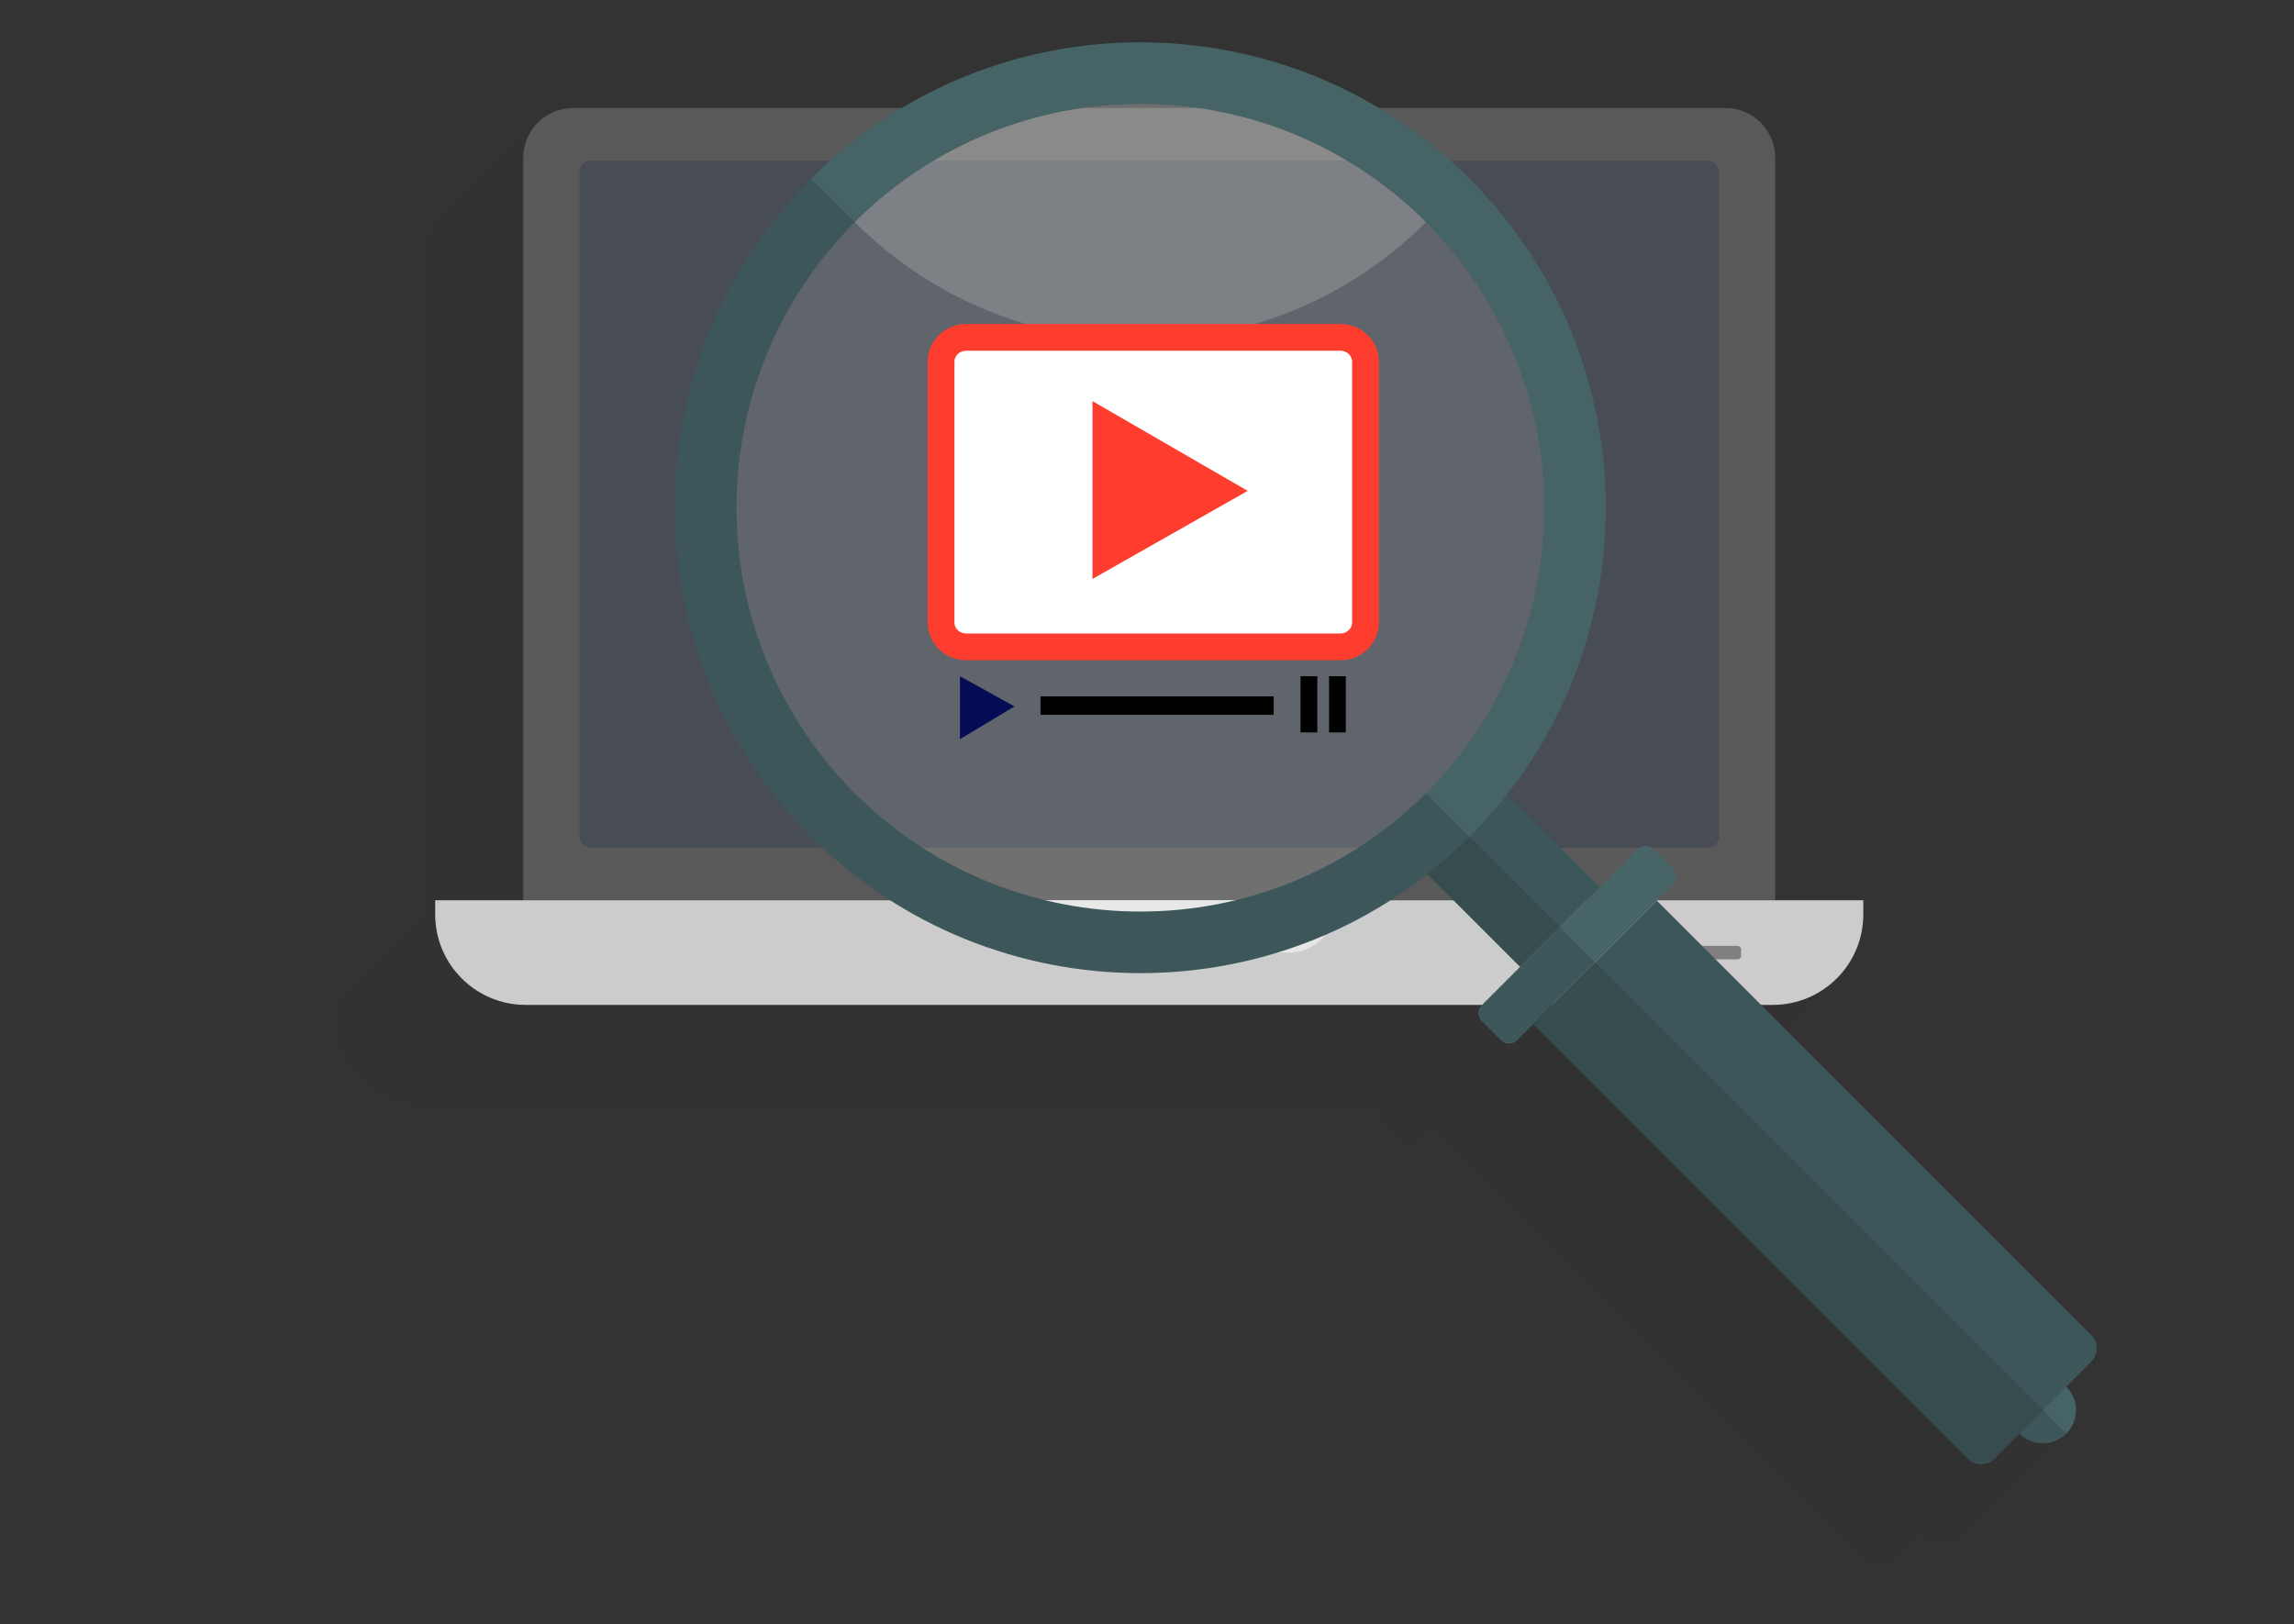 <?xml version="1.0" encoding="utf-8"?>
<!-- Generator: Adobe Illustrator 17.0.0, SVG Export Plug-In . SVG Version: 6.00 Build 0)  -->
<!DOCTYPE svg PUBLIC "-//W3C//DTD SVG 1.1//EN" "http://www.w3.org/Graphics/SVG/1.1/DTD/svg11.dtd">
<svg version="1.1" id="Layer_1" xmlns="http://www.w3.org/2000/svg" xmlns:xlink="http://www.w3.org/1999/xlink" x="0px" y="0px"
	 width="600px" height="424.878px" viewBox="0 0 600 424.878" enable-background="new 0 0 600 424.878" xml:space="preserve">
<rect x="0" y="0" width="600" height="424.878" fill="#333333" stroke="none"/>
<g>
	<g opacity="0.05">
		<path fill="#11191A" d="M520.561,375.53l-86.312-86.312h3.067c13.07,0,23.665-10.595,23.665-23.665v-3.702h-23.035V67.622
			c0-7.18-5.82-13-13-13h-90.622c-38.325-22.926-86.537-22.926-124.862,0h-85.97c-7.18,0-13,5.82-13,13v194.229H87.458v3.702
			c0,13.07,10.595,23.665,23.665,23.665h250.147l-0.027,0.027c-1.172,1.172-1.172,3.071,0,4.243l4.957,4.957
			c1.172,1.172,3.071,1.172,4.243,0l4.216-4.216l113.049,113.049c0,0,0,0,0,0l0.553,0.553c1.953,1.953,5.118,1.953,7.071,0
			l6.481-6.482c0.902,0.902,1.955,1.556,3.075,1.977c0.406,0.153,0.821,0.276,1.242,0.365c0.598,0.128,1.207,0.198,1.816,0.198
			c2.22,0,4.439-0.847,6.133-2.54c3.387-3.387,3.387-8.879,0-12.266l0,0l6.481-6.481
			C522.514,380.648,522.514,377.483,520.561,375.53z"/>
		<path fill="#11191A" d="M521.273,374.817l-86.312-86.312h3.067c13.07,0,23.665-10.595,23.665-23.665v-3.702h-23.035V66.909
			c0-7.18-5.82-13-13-13h-90.622c-38.325-22.926-86.537-22.926-124.862,0h-85.97c-7.18,0-13,5.82-13,13v194.229H88.171v3.702
			c0,13.07,10.595,23.665,23.665,23.665h250.147l-0.027,0.027c-1.172,1.172-1.172,3.071,0,4.243l4.957,4.957
			c1.172,1.172,3.071,1.172,4.243,0l4.216-4.216l113.049,113.049c0,0,0,0,0,0l0.553,0.553c1.953,1.953,5.118,1.953,7.071,0
			l6.482-6.482c0.902,0.902,1.955,1.556,3.075,1.977c0.406,0.153,0.821,0.276,1.242,0.365c0.598,0.128,1.207,0.198,1.816,0.198
			c2.22,0,4.439-0.847,6.133-2.54c3.387-3.387,3.387-8.879,0-12.266l0,0l6.481-6.481
			C523.226,379.936,523.226,376.77,521.273,374.817z"/>
		<path fill="#11191A" d="M521.986,374.105l-86.312-86.312h3.067c13.07,0,23.665-10.595,23.665-23.665v-3.702h-23.035V66.196
			c0-7.18-5.82-13-13-13H335.75c-38.325-22.926-86.537-22.926-124.862,0h-85.97c-7.18,0-13,5.82-13,13v194.229H88.884v3.702
			c0,13.07,10.595,23.665,23.665,23.665h250.148l-0.027,0.027c-1.172,1.172-1.172,3.071,0,4.243l4.957,4.957
			c1.172,1.172,3.071,1.172,4.243,0l4.216-4.216l113.049,113.049c0,0,0,0,0,0l0.553,0.553c1.953,1.953,5.118,1.953,7.071,0
			l6.482-6.481c0.902,0.902,1.955,1.556,3.075,1.977c0.407,0.153,0.821,0.276,1.242,0.365c0.598,0.128,1.207,0.198,1.816,0.198
			c2.22,0,4.439-0.847,6.133-2.54c3.387-3.387,3.387-8.879,0-12.266l0,0l6.481-6.481
			C523.939,379.223,523.939,376.057,521.986,374.105z"/>
		<path fill="#11191A" d="M522.699,373.392l-86.312-86.312h3.067c13.07,0,23.665-10.595,23.665-23.665v-3.702h-23.035V65.484
			c0-7.18-5.82-13-13-13h-90.622c-38.325-22.926-86.537-22.926-124.862,0h-85.97c-7.18,0-13,5.82-13,13v194.229H89.596v3.702
			c0,13.07,10.595,23.665,23.665,23.665h250.148l-0.027,0.027c-1.172,1.172-1.172,3.071,0,4.243l4.957,4.957
			c1.172,1.172,3.071,1.172,4.243,0l4.216-4.216l113.049,113.049c0,0,0,0,0,0l0.553,0.553c1.953,1.953,5.118,1.953,7.071,0
			l6.482-6.481c0.902,0.902,1.955,1.556,3.075,1.977c0.406,0.153,0.821,0.276,1.242,0.365c0.598,0.128,1.207,0.198,1.816,0.198
			c2.22,0,4.439-0.847,6.133-2.54c3.387-3.387,3.387-8.879,0-12.266l0,0l6.481-6.481
			C524.651,378.51,524.651,375.345,522.699,373.392z"/>
		<path fill="#11191A" d="M523.411,372.679L437.1,286.367h3.067c13.07,0,23.665-10.595,23.665-23.665V259h-23.035V64.771
			c0-7.18-5.82-13-13-13h-90.622c-38.325-22.926-86.537-22.926-124.862,0h-85.97c-7.18,0-13,5.82-13,13V259H90.309v3.702
			c0,13.07,10.595,23.665,23.665,23.665h250.148l-0.027,0.027c-1.172,1.172-1.172,3.071,0,4.243l4.957,4.957
			c1.172,1.172,3.071,1.172,4.243,0l4.216-4.216l113.049,113.049c0,0,0,0,0,0l0.553,0.553c1.953,1.953,5.118,1.953,7.071,0
			l6.482-6.481c0.902,0.902,1.955,1.556,3.075,1.977c0.406,0.153,0.821,0.276,1.242,0.365c0.598,0.128,1.207,0.198,1.816,0.198
			c2.22,0,4.439-0.847,6.133-2.54c3.387-3.387,3.387-8.879,0-12.266l0,0l6.481-6.481
			C525.364,377.798,525.364,374.632,523.411,372.679z"/>
		<path fill="#11191A" d="M524.124,371.967l-86.312-86.312h3.067c13.07,0,23.665-10.595,23.665-23.665v-3.702H441.51V64.059
			c0-7.18-5.82-13-13-13h-90.622c-38.325-22.926-86.537-22.926-124.862,0h-85.97c-7.18,0-13,5.82-13,13v194.229H91.021v3.702
			c0,13.07,10.595,23.665,23.665,23.665h250.148l-0.027,0.027c-1.172,1.172-1.172,3.071,0,4.243l4.957,4.957
			c1.172,1.172,3.071,1.172,4.243,0l4.216-4.216l113.049,113.049c0,0,0,0,0,0l0.553,0.553c1.953,1.953,5.118,1.953,7.071,0
			l6.482-6.481c0.902,0.902,1.955,1.556,3.075,1.977c0.406,0.153,0.821,0.276,1.242,0.365c0.598,0.128,1.207,0.198,1.816,0.198
			c2.22,0,4.439-0.847,6.133-2.54c3.387-3.387,3.387-8.879,0-12.266l0,0l6.481-6.481
			C526.077,377.085,526.077,373.919,524.124,371.967z"/>
		<path fill="#11191A" d="M524.837,371.254l-86.312-86.312h3.067c13.07,0,23.665-10.595,23.665-23.665v-3.702h-23.035V63.346
			c0-7.18-5.82-13-13-13h-90.622c-38.325-22.926-86.537-22.926-124.862,0h-85.97c-7.18,0-13,5.82-13,13v194.229H91.734v3.702
			c0,13.07,10.595,23.665,23.665,23.665h250.148l-0.027,0.027c-1.172,1.172-1.172,3.071,0,4.243l4.957,4.957
			c1.172,1.172,3.071,1.172,4.243,0l4.216-4.216l113.049,113.049c0,0,0,0,0,0l0.553,0.553c1.953,1.953,5.118,1.953,7.071,0
			l6.481-6.482c0.902,0.902,1.955,1.556,3.075,1.977c0.406,0.153,0.821,0.276,1.242,0.365c0.598,0.128,1.207,0.198,1.816,0.198
			c2.22,0,4.439-0.847,6.133-2.54c3.387-3.387,3.387-8.879,0-12.266l0,0l6.481-6.481
			C526.789,376.373,526.789,373.207,524.837,371.254z"/>
		<path fill="#11191A" d="M525.549,370.542l-86.312-86.312h3.067c13.07,0,23.665-10.595,23.665-23.665v-3.702h-23.035V62.633
			c0-7.18-5.82-13-13-13h-90.622c-38.325-22.926-86.537-22.926-124.862,0h-85.97c-7.18,0-13,5.82-13,13v194.229H92.447v3.702
			c0,13.07,10.595,23.665,23.665,23.665h250.147l-0.027,0.027c-1.172,1.172-1.172,3.071,0,4.243l4.957,4.957
			c1.172,1.172,3.071,1.172,4.243,0l4.216-4.216l113.049,113.049c0,0,0,0,0,0l0.553,0.553c1.953,1.953,5.118,1.953,7.071,0
			l6.481-6.482c0.902,0.902,1.955,1.556,3.075,1.977c0.406,0.153,0.821,0.276,1.242,0.365c0.598,0.128,1.207,0.198,1.816,0.198
			c2.22,0,4.439-0.847,6.133-2.54c3.387-3.387,3.387-8.879,0-12.266l0,0l6.481-6.481
			C527.502,375.66,527.502,372.494,525.549,370.542z"/>
		<path fill="#11191A" d="M526.262,369.829l-86.312-86.312h3.067c13.07,0,23.665-10.595,23.665-23.665v-3.702h-23.035V61.921
			c0-7.18-5.82-13-13-13h-90.622c-38.325-22.926-86.537-22.926-124.862,0h-85.97c-7.18,0-13,5.82-13,13V256.15H93.159v3.702
			c0,13.07,10.595,23.665,23.665,23.665h250.148l-0.027,0.027c-1.172,1.172-1.172,3.071,0,4.243l4.957,4.957
			c1.172,1.172,3.071,1.172,4.243,0l4.216-4.216l113.049,113.049c0,0,0,0,0,0l0.553,0.553c1.953,1.953,5.118,1.953,7.071,0
			l6.482-6.481c0.902,0.902,1.955,1.556,3.075,1.977c0.407,0.153,0.821,0.276,1.242,0.365c0.598,0.128,1.207,0.198,1.816,0.198
			c2.22,0,4.439-0.847,6.133-2.54c3.387-3.387,3.387-8.879,0-12.266l0,0l6.481-6.481
			C528.214,374.947,528.214,371.782,526.262,369.829z"/>
		<path fill="#11191A" d="M526.974,369.116l-86.312-86.312h3.067c13.07,0,23.665-10.595,23.665-23.665v-3.702H444.36V61.208
			c0-7.18-5.82-13-13-13h-90.622c-38.325-22.926-86.537-22.926-124.862,0h-85.97c-7.18,0-13,5.82-13,13v194.229H93.872v3.702
			c0,13.07,10.595,23.665,23.665,23.665h250.148l-0.027,0.027c-1.172,1.172-1.172,3.071,0,4.243l4.957,4.957
			c1.172,1.172,3.071,1.172,4.243,0l4.216-4.216l113.049,113.049c0,0,0,0,0,0l0.553,0.553c1.953,1.953,5.118,1.953,7.071,0
			l6.482-6.481c0.902,0.902,1.955,1.556,3.075,1.977c0.406,0.153,0.821,0.276,1.242,0.365c0.598,0.128,1.207,0.198,1.816,0.198
			c2.22,0,4.439-0.847,6.133-2.54c3.387-3.387,3.387-8.879,0-12.266l0,0l6.481-6.481
			C528.927,374.235,528.927,371.069,526.974,369.116z"/>
		<path fill="#11191A" d="M527.687,368.404l-86.312-86.312h3.067c13.07,0,23.665-10.595,23.665-23.665v-3.702h-23.035V60.496
			c0-7.18-5.82-13-13-13h-90.622c-38.325-22.926-86.537-22.926-124.862,0h-85.97c-7.18,0-13,5.82-13,13v194.229H94.584v3.702
			c0,13.07,10.595,23.665,23.665,23.665h250.148l-0.027,0.027c-1.172,1.172-1.172,3.071,0,4.243l4.957,4.957
			c1.172,1.172,3.071,1.172,4.243,0l4.216-4.216L494.835,400.15c0,0,0,0,0,0l0.553,0.553c1.953,1.953,5.118,1.953,7.071,0
			l6.482-6.481c0.902,0.902,1.955,1.556,3.075,1.977c0.406,0.153,0.821,0.276,1.242,0.365c0.598,0.128,1.207,0.198,1.816,0.198
			c2.22,0,4.439-0.847,6.133-2.54c3.387-3.387,3.387-8.879,0-12.266l0,0l6.481-6.481C529.64,373.522,529.64,370.356,527.687,368.404
			z"/>
		<path fill="#11191A" d="M528.4,367.691l-86.312-86.312h3.067c13.07,0,23.665-10.595,23.665-23.665v-3.702h-23.035V59.783
			c0-7.18-5.82-13-13-13h-90.622c-38.325-22.926-86.537-22.926-124.862,0h-85.97c-7.18,0-13,5.82-13,13v194.229H95.297v3.702
			c0,13.07,10.595,23.665,23.665,23.665H369.11l-0.027,0.027c-1.172,1.172-1.172,3.071,0,4.243l4.957,4.957
			c1.172,1.172,3.071,1.172,4.243,0l4.216-4.216l113.049,113.049c0,0,0,0,0,0l0.553,0.553c1.953,1.953,5.118,1.953,7.071,0
			l6.482-6.481c0.902,0.902,1.955,1.556,3.075,1.977c0.407,0.153,0.821,0.276,1.242,0.365c0.598,0.128,1.207,0.198,1.816,0.198
			c2.22,0,4.439-0.847,6.133-2.54c3.387-3.387,3.387-8.879,0-12.266l0,0l6.481-6.481C530.352,372.81,530.352,369.644,528.4,367.691z
			"/>
		<path fill="#11191A" d="M529.112,366.978l-86.312-86.312h3.067c13.07,0,23.665-10.595,23.665-23.665V253.3h-23.035V59.07
			c0-7.18-5.82-13-13-13h-90.622c-38.325-22.926-86.537-22.926-124.862,0h-85.97c-7.18,0-13,5.82-13,13V253.3H96.01v3.702
			c0,13.07,10.595,23.665,23.665,23.665h250.148l-0.027,0.027c-1.172,1.172-1.172,3.071,0,4.243l4.957,4.957
			c1.172,1.172,3.071,1.172,4.243,0l4.216-4.216L496.26,398.725c0,0,0,0,0,0l0.553,0.553c1.953,1.953,5.118,1.953,7.071,0
			l6.481-6.481c0.902,0.902,1.955,1.556,3.075,1.977c0.406,0.153,0.821,0.276,1.242,0.365c0.598,0.128,1.207,0.198,1.816,0.198
			c2.22,0,4.439-0.847,6.133-2.54c3.387-3.387,3.387-8.879,0-12.266l0,0l6.481-6.481
			C531.065,372.097,531.065,368.931,529.112,366.978z"/>
		<path fill="#11191A" d="M529.825,366.266l-86.312-86.312h3.067c13.07,0,23.665-10.595,23.665-23.665v-3.702h-23.035V58.358
			c0-7.18-5.82-13-13-13h-90.622c-38.325-22.926-86.537-22.926-124.862,0h-85.97c-7.18,0-13,5.82-13,13v194.229H96.722v3.702
			c0,13.07,10.595,23.665,23.665,23.665h250.148l-0.027,0.027c-1.172,1.172-1.172,3.071,0,4.243l4.957,4.957
			c1.172,1.172,3.071,1.172,4.243,0l4.216-4.216l113.049,113.049c0,0,0,0,0,0l0.553,0.553c1.953,1.953,5.118,1.953,7.071,0
			l6.481-6.481c0.902,0.902,1.955,1.556,3.075,1.977c0.406,0.153,0.821,0.276,1.242,0.365c0.598,0.128,1.207,0.198,1.816,0.198
			c2.22,0,4.439-0.847,6.133-2.54c3.387-3.387,3.387-8.879,0-12.266l0,0l6.481-6.481
			C531.778,371.384,531.778,368.219,529.825,366.266z"/>
		<path fill="#11191A" d="M530.537,365.553l-86.312-86.312h3.067c13.07,0,23.665-10.595,23.665-23.665v-3.702h-23.035V57.645
			c0-7.18-5.82-13-13-13h-90.622c-38.325-22.926-86.537-22.926-124.862,0h-85.97c-7.18,0-13,5.82-13,13v194.229H97.435v3.702
			c0,13.07,10.595,23.665,23.665,23.665h250.148l-0.027,0.027c-1.172,1.172-1.172,3.071,0,4.243l4.957,4.957
			c1.172,1.172,3.071,1.172,4.243,0l4.216-4.216L497.685,397.3c0,0,0,0,0,0l0.553,0.553c1.953,1.953,5.118,1.953,7.071,0
			l6.482-6.481c0.902,0.902,1.955,1.556,3.075,1.977c0.406,0.153,0.821,0.276,1.242,0.365c0.598,0.128,1.207,0.198,1.816,0.198
			c2.22,0,4.439-0.847,6.133-2.54c3.387-3.387,3.387-8.879,0-12.266l0,0l6.481-6.481C532.49,370.672,532.49,367.506,530.537,365.553
			z"/>
		<path fill="#11191A" d="M531.25,364.841l-86.312-86.312h3.067c13.07,0,23.665-10.595,23.665-23.665v-3.702h-23.035V56.933
			c0-7.18-5.82-13-13-13h-90.622c-38.325-22.926-86.537-22.926-124.862,0h-85.97c-7.18,0-13,5.82-13,13v194.229H98.147v3.702
			c0,13.07,10.595,23.665,23.665,23.665H371.96l-0.027,0.027c-1.172,1.172-1.172,3.071,0,4.243l4.957,4.957
			c1.172,1.172,3.071,1.172,4.243,0l4.216-4.216l113.049,113.049c0,0,0,0,0,0l0.553,0.553c1.953,1.953,5.118,1.953,7.071,0
			l6.482-6.481c0.902,0.902,1.955,1.556,3.075,1.977c0.406,0.153,0.821,0.276,1.242,0.365c0.598,0.128,1.207,0.198,1.816,0.198
			c2.22,0,4.439-0.847,6.133-2.54c3.387-3.387,3.387-8.879,0-12.266l0,0l6.481-6.481
			C533.203,369.959,533.203,366.793,531.25,364.841z"/>
		<path fill="#11191A" d="M531.963,364.128l-86.312-86.312h3.067c13.07,0,23.665-10.595,23.665-23.665v-3.702h-23.035V56.22
			c0-7.18-5.82-13-13-13h-90.622c-38.325-22.926-86.537-22.926-124.862,0h-85.97c-7.18,0-13,5.82-13,13v194.229H98.86v3.702
			c0,13.07,10.595,23.665,23.665,23.665h250.148l-0.027,0.027c-1.172,1.172-1.172,3.071,0,4.243l4.957,4.957
			c1.172,1.172,3.071,1.172,4.243,0l4.216-4.216L499.11,395.875c0,0,0,0,0,0l0.553,0.553c1.953,1.953,5.118,1.953,7.071,0
			l6.481-6.481c0.902,0.902,1.955,1.556,3.075,1.977c0.407,0.153,0.821,0.276,1.242,0.365c0.598,0.128,1.207,0.198,1.816,0.198
			c2.22,0,4.439-0.847,6.133-2.54c3.387-3.387,3.387-8.879,0-12.266l0,0l6.481-6.481
			C533.915,369.247,533.915,366.081,531.963,364.128z"/>
		<path fill="#11191A" d="M532.675,363.415l-86.312-86.312h3.067c13.07,0,23.665-10.595,23.665-23.665v-3.702h-23.035V55.507
			c0-7.18-5.82-13-13-13h-90.622c-38.325-22.926-86.537-22.926-124.862,0h-85.97c-7.18,0-13,5.82-13,13v194.229H99.573v3.702
			c0,13.07,10.595,23.665,23.665,23.665h250.148l-0.027,0.027c-1.172,1.172-1.172,3.071,0,4.243l4.957,4.957
			c1.172,1.172,3.071,1.172,4.243,0l4.216-4.216l113.049,113.049c0,0,0,0,0,0l0.553,0.553c1.953,1.953,5.118,1.953,7.071,0
			l6.482-6.481c0.902,0.902,1.955,1.556,3.075,1.977c0.406,0.153,0.821,0.276,1.242,0.365c0.598,0.128,1.207,0.198,1.816,0.198
			c2.22,0,4.439-0.847,6.133-2.54c3.387-3.387,3.387-8.879,0-12.266l0,0l6.481-6.481
			C534.628,368.534,534.628,365.368,532.675,363.415z"/>
		<path fill="#11191A" d="M533.388,362.703l-86.312-86.312h3.067c13.07,0,23.665-10.595,23.665-23.665v-3.702h-23.035V54.795
			c0-7.18-5.82-13-13-13h-90.622c-38.325-22.926-86.537-22.926-124.862,0h-85.97c-7.18,0-13,5.82-13,13v194.229h-23.035v3.702
			c0,13.07,10.595,23.665,23.665,23.665h250.148l-0.027,0.027c-1.172,1.172-1.172,3.071,0,4.243l4.957,4.957
			c1.172,1.172,3.071,1.172,4.243,0l4.216-4.216l113.049,113.049c0,0,0,0,0,0l0.553,0.553c1.953,1.953,5.118,1.953,7.071,0
			l6.481-6.481c0.902,0.902,1.955,1.556,3.075,1.977c0.406,0.153,0.821,0.276,1.242,0.365c0.598,0.128,1.207,0.198,1.816,0.198
			c2.22,0,4.439-0.847,6.133-2.54c3.387-3.387,3.387-8.879,0-12.266l0,0l6.481-6.481
			C535.341,367.821,535.341,364.655,533.388,362.703z"/>
		<path fill="#11191A" d="M534.101,361.99l-86.312-86.312h3.067c13.07,0,23.665-10.595,23.665-23.665v-3.702h-23.035V54.082
			c0-7.18-5.82-13-13-13h-90.622c-38.325-22.926-86.537-22.926-124.862,0h-85.97c-7.18,0-13,5.82-13,13v194.229h-23.035v3.702
			c0,13.07,10.595,23.665,23.665,23.665h250.148l-0.027,0.027c-1.172,1.172-1.172,3.071,0,4.243l4.957,4.957
			c1.172,1.172,3.071,1.172,4.243,0l4.216-4.216l113.049,113.049c0,0,0,0,0,0l0.553,0.553c1.953,1.953,5.118,1.953,7.071,0
			l6.482-6.481c0.902,0.902,1.955,1.556,3.075,1.977c0.406,0.153,0.821,0.276,1.242,0.365c0.598,0.128,1.207,0.198,1.816,0.198
			c2.22,0,4.439-0.847,6.133-2.54c3.387-3.387,3.387-8.879,0-12.266l0,0l6.481-6.481
			C536.053,367.109,536.053,363.943,534.101,361.99z"/>
		<path fill="#11191A" d="M534.813,361.278l-86.312-86.312h3.067c13.07,0,23.665-10.595,23.665-23.665v-3.702h-23.035V53.369
			c0-7.18-5.82-13-13-13h-90.622c-38.325-22.926-86.537-22.926-124.862,0h-85.97c-7.18,0-13,5.82-13,13v194.229h-23.035v3.702
			c0,13.07,10.595,23.665,23.665,23.665h250.148l-0.027,0.027c-1.172,1.172-1.172,3.071,0,4.243l4.957,4.957
			c1.172,1.172,3.071,1.172,4.243,0l4.216-4.216l113.049,113.049c0,0,0,0,0,0l0.553,0.553c1.953,1.953,5.118,1.953,7.071,0
			l6.482-6.481c0.902,0.902,1.955,1.556,3.075,1.977c0.406,0.153,0.821,0.276,1.242,0.365c0.598,0.128,1.207,0.198,1.816,0.198
			c2.22,0,4.439-0.847,6.133-2.54c3.387-3.387,3.387-8.879,0-12.266l0,0l6.481-6.481
			C536.766,366.396,536.766,363.23,534.813,361.278z"/>
		<path fill="#11191A" d="M535.526,360.565l-86.312-86.312h3.067c13.07,0,23.665-10.595,23.665-23.665v-3.702h-23.035V52.657
			c0-7.18-5.82-13-13-13H349.29c-38.325-22.926-86.537-22.926-124.862,0h-85.97c-7.18,0-13,5.82-13,13v194.229h-23.035v3.702
			c0,13.07,10.595,23.665,23.665,23.665h250.148l-0.027,0.027c-1.172,1.172-1.172,3.071,0,4.243l4.957,4.957
			c1.172,1.172,3.071,1.172,4.243,0l4.216-4.216l113.049,113.049c0,0,0,0,0,0l0.553,0.553c1.953,1.953,5.118,1.953,7.071,0
			l6.481-6.481c0.902,0.902,1.955,1.556,3.075,1.977c0.406,0.153,0.821,0.276,1.242,0.365c0.598,0.128,1.207,0.198,1.816,0.198
			c2.22,0,4.439-0.847,6.133-2.54c3.387-3.387,3.387-8.879,0-12.266l0,0l6.481-6.481
			C537.478,365.683,537.478,362.518,535.526,360.565z"/>
		<path fill="#11191A" d="M536.238,359.852l-86.312-86.312h3.067c13.07,0,23.665-10.595,23.665-23.665v-3.702h-23.035V51.944
			c0-7.18-5.82-13-13-13h-90.622c-38.325-22.926-86.537-22.926-124.862,0h-85.97c-7.18,0-13,5.82-13,13v194.229h-23.035v3.702
			c0,13.07,10.595,23.665,23.665,23.665h250.148l-0.027,0.027c-1.172,1.172-1.172,3.071,0,4.243l4.957,4.957
			c1.172,1.172,3.071,1.172,4.243,0l4.216-4.216l113.049,113.049c0,0,0,0,0,0l0.553,0.553c1.953,1.953,5.118,1.953,7.071,0
			l6.482-6.481c0.902,0.902,1.955,1.556,3.075,1.977c0.406,0.153,0.821,0.276,1.242,0.365c0.598,0.128,1.207,0.198,1.816,0.198
			c2.22,0,4.439-0.847,6.133-2.54c3.387-3.387,3.387-8.879,0-12.266l0,0l6.481-6.481
			C538.191,364.971,538.191,361.805,536.238,359.852z"/>
		<path fill="#11191A" d="M536.951,359.14l-86.312-86.312h3.067c13.07,0,23.665-10.595,23.665-23.665v-3.702h-23.035V51.232
			c0-7.18-5.82-13-13-13h-90.622c-38.325-22.926-86.537-22.926-124.862,0h-85.97c-7.18,0-13,5.82-13,13v194.229h-23.035v3.702
			c0,13.07,10.595,23.665,23.665,23.665h250.148l-0.027,0.027c-1.172,1.172-1.172,3.071,0,4.243l4.957,4.957
			c1.172,1.172,3.071,1.172,4.243,0l4.216-4.216l113.049,113.049c0,0,0,0,0,0l0.553,0.553c1.953,1.953,5.118,1.953,7.071,0
			l6.481-6.481c0.902,0.902,1.955,1.556,3.075,1.977c0.406,0.153,0.821,0.276,1.242,0.365c0.598,0.128,1.207,0.198,1.816,0.198
			c2.22,0,4.439-0.847,6.133-2.54c3.387-3.387,3.387-8.879,0-12.266l0,0l6.481-6.481
			C538.904,364.258,538.904,361.092,536.951,359.14z"/>
		<path fill="#11191A" d="M537.664,358.427l-86.312-86.312h3.067c13.07,0,23.665-10.595,23.665-23.665v-3.702H455.05V50.519
			c0-7.18-5.82-13-13-13h-90.622c-38.325-22.926-86.537-22.926-124.862,0h-85.97c-7.18,0-13,5.82-13,13v194.229h-23.035v3.702
			c0,13.07,10.595,23.665,23.665,23.665h250.148l-0.027,0.027c-1.172,1.172-1.172,3.071,0,4.243l4.957,4.957
			c1.172,1.172,3.071,1.172,4.243,0l4.216-4.216l113.049,113.049c0,0,0,0,0,0l0.553,0.553c1.953,1.953,5.118,1.953,7.071,0
			l6.482-6.481c0.902,0.902,1.955,1.556,3.075,1.977c0.406,0.153,0.821,0.276,1.242,0.365c0.598,0.128,1.207,0.198,1.816,0.198
			c2.22,0,4.439-0.847,6.133-2.54c3.387-3.387,3.387-8.879,0-12.266l0,0l6.481-6.481
			C539.616,363.546,539.616,360.38,537.664,358.427z"/>
		<path fill="#11191A" d="M538.376,357.715l-86.312-86.312h3.067c13.07,0,23.665-10.595,23.665-23.665v-3.702h-23.035V49.806
			c0-7.18-5.82-13-13-13H352.14c-38.325-22.926-86.537-22.926-124.862,0h-85.97c-7.18,0-13,5.82-13,13v194.229h-23.035v3.702
			c0,13.07,10.595,23.665,23.665,23.665h250.148l-0.027,0.027c-1.172,1.172-1.172,3.071,0,4.243l4.957,4.957
			c1.172,1.172,3.071,1.172,4.243,0l4.216-4.216l113.049,113.049c0,0,0,0,0,0l0.553,0.553c1.953,1.953,5.118,1.953,7.071,0
			l6.482-6.481c0.902,0.902,1.955,1.556,3.075,1.977c0.406,0.153,0.821,0.276,1.242,0.365c0.598,0.128,1.207,0.198,1.816,0.198
			c2.22,0,4.439-0.847,6.133-2.54c3.387-3.387,3.387-8.879,0-12.266l0,0l6.481-6.481
			C540.329,362.833,540.329,359.667,538.376,357.715z"/>
		<path fill="#11191A" d="M539.089,357.002l-86.312-86.312h3.067c13.07,0,23.665-10.595,23.665-23.665v-3.702h-23.035V49.094
			c0-7.18-5.82-13-13-13h-90.622c-38.325-22.926-86.537-22.926-124.862,0h-85.97c-7.18,0-13,5.82-13,13v194.229h-23.035v3.702
			c0,13.07,10.595,23.665,23.665,23.665h250.148l-0.027,0.027c-1.172,1.172-1.172,3.071,0,4.243l4.957,4.957
			c1.172,1.172,3.071,1.172,4.243,0l4.216-4.216l113.049,113.049c0,0,0,0,0,0l0.553,0.553c1.953,1.953,5.118,1.953,7.071,0
			l6.481-6.481c0.902,0.902,1.955,1.556,3.075,1.977c0.406,0.153,0.821,0.276,1.242,0.365c0.598,0.128,1.207,0.198,1.816,0.198
			c2.22,0,4.439-0.847,6.133-2.54c3.387-3.387,3.387-8.879,0-12.266l0,0l6.481-6.481
			C541.041,362.12,541.041,358.955,539.089,357.002z"/>
		<path fill="#11191A" d="M539.801,356.289l-86.312-86.312h3.067c13.07,0,23.665-10.595,23.665-23.665v-3.702h-23.035V48.381
			c0-7.18-5.82-13-13-13h-90.622c-38.325-22.926-86.537-22.926-124.862,0h-85.97c-7.18,0-13,5.82-13,13V242.61h-23.035v3.702
			c0,13.07,10.595,23.665,23.665,23.665h250.148l-0.027,0.027c-1.172,1.172-1.172,3.071,0,4.243l4.957,4.957
			c1.172,1.172,3.071,1.172,4.243,0l4.216-4.216l113.049,113.049c0,0,0,0,0,0l0.553,0.553c1.953,1.953,5.118,1.953,7.071,0
			l6.482-6.481c0.902,0.902,1.955,1.556,3.075,1.977c0.406,0.153,0.821,0.276,1.242,0.365c0.598,0.128,1.207,0.198,1.816,0.198
			c2.22,0,4.439-0.847,6.133-2.54c3.387-3.387,3.387-8.879,0-12.266l0,0l6.481-6.481
			C541.754,361.408,541.754,358.242,539.801,356.289z"/>
		<path fill="#11191A" d="M540.514,355.577l-86.312-86.312h3.067c13.07,0,23.665-10.595,23.665-23.665v-3.702H457.9V47.669
			c0-7.18-5.82-13-13-13h-90.622c-38.325-22.926-86.537-22.926-124.862,0h-85.97c-7.18,0-13,5.82-13,13v194.229h-23.035v3.702
			c0,13.07,10.595,23.665,23.665,23.665h250.148l-0.027,0.027c-1.172,1.172-1.172,3.071,0,4.243l4.957,4.957
			c1.172,1.172,3.071,1.172,4.243,0l4.216-4.216l113.049,113.049c0,0,0,0,0,0l0.553,0.553c1.953,1.953,5.118,1.953,7.071,0
			l6.481-6.481c0.902,0.902,1.955,1.556,3.075,1.977c0.407,0.153,0.821,0.276,1.242,0.365c0.598,0.128,1.207,0.198,1.816,0.198
			c2.22,0,4.439-0.847,6.133-2.54c3.387-3.387,3.387-8.879,0-12.266l0,0l6.481-6.481
			C542.467,360.695,542.467,357.529,540.514,355.577z"/>
		<path fill="#11191A" d="M541.227,354.864l-86.312-86.312h3.067c13.07,0,23.665-10.595,23.665-23.665v-3.702h-23.035V46.956
			c0-7.18-5.82-13-13-13h-90.622c-38.325-22.926-86.537-22.926-124.862,0h-85.97c-7.18,0-13,5.82-13,13v194.229h-23.035v3.702
			c0,13.07,10.595,23.665,23.665,23.665h250.148l-0.027,0.027c-1.172,1.172-1.172,3.071,0,4.243l4.957,4.957
			c1.172,1.172,3.071,1.172,4.243,0l4.216-4.216l113.049,113.049c0,0,0,0,0,0l0.553,0.553c1.953,1.953,5.118,1.953,7.071,0
			l6.482-6.481c0.902,0.902,1.955,1.556,3.075,1.977c0.406,0.153,0.821,0.276,1.242,0.365c0.598,0.128,1.207,0.198,1.816,0.198
			c2.22,0,4.439-0.847,6.133-2.54c3.387-3.387,3.387-8.879,0-12.266l0,0l6.481-6.481
			C543.179,359.983,543.179,356.817,541.227,354.864z"/>
		<path fill="#11191A" d="M541.939,354.151l-86.312-86.312h3.067c13.07,0,23.665-10.595,23.665-23.665v-3.702h-23.035V46.243
			c0-7.18-5.82-13-13-13h-90.622c-38.325-22.926-86.537-22.926-124.862,0h-85.97c-7.18,0-13,5.82-13,13v194.229h-23.035v3.702
			c0,13.07,10.595,23.665,23.665,23.665H382.65l-0.027,0.027c-1.172,1.172-1.172,3.071,0,4.243l4.957,4.957
			c1.172,1.172,3.071,1.172,4.243,0l4.216-4.216l113.049,113.049c0,0,0,0,0,0l0.553,0.553c1.953,1.953,5.118,1.953,7.071,0
			l6.482-6.481c0.902,0.902,1.955,1.556,3.075,1.977c0.406,0.153,0.821,0.276,1.242,0.365c0.598,0.128,1.207,0.198,1.816,0.198
			c2.22,0,4.439-0.847,6.133-2.54c3.387-3.387,3.387-8.879,0-12.266l0,0l6.481-6.481
			C543.892,359.27,543.892,356.104,541.939,354.151z"/>
		<path fill="#11191A" d="M542.652,353.439l-86.312-86.312h3.067c13.07,0,23.665-10.595,23.665-23.665v-3.702h-23.035V45.531
			c0-7.18-5.82-13-13-13h-90.622c-38.325-22.926-86.537-22.926-124.862,0h-85.97c-7.18,0-13,5.82-13,13V239.76h-23.035v3.702
			c0,13.07,10.595,23.665,23.665,23.665h250.148l-0.027,0.027c-1.172,1.172-1.172,3.071,0,4.243l4.957,4.957
			c1.172,1.172,3.071,1.172,4.243,0l4.216-4.216l113.049,113.049c0,0,0,0,0,0l0.553,0.553c1.953,1.953,5.118,1.953,7.071,0
			l6.482-6.481c0.902,0.902,1.955,1.556,3.075,1.977c0.406,0.153,0.821,0.276,1.242,0.365c0.598,0.128,1.207,0.198,1.816,0.198
			c2.22,0,4.439-0.847,6.133-2.54c3.387-3.387,3.387-8.879,0-12.266l0,0l6.481-6.481
			C544.604,358.557,544.604,355.391,542.652,353.439z"/>
		<path fill="#11191A" d="M543.365,352.726l-86.312-86.312h3.067c13.07,0,23.665-10.595,23.665-23.665v-3.702h-23.035V44.818
			c0-7.18-5.82-13-13-13h-90.622c-38.325-22.926-86.537-22.926-124.862,0h-85.97c-7.18,0-13,5.82-13,13v194.229h-23.035v3.702
			c0,13.07,10.595,23.665,23.665,23.665h250.148l-0.027,0.027c-1.172,1.172-1.172,3.071,0,4.243l4.957,4.957
			c1.172,1.172,3.071,1.172,4.243,0l4.216-4.216l113.049,113.049c0,0,0,0,0,0l0.553,0.553c1.953,1.953,5.118,1.953,7.071,0
			l6.482-6.481c0.902,0.902,1.955,1.556,3.075,1.977c0.406,0.153,0.821,0.276,1.242,0.365c0.598,0.128,1.207,0.198,1.816,0.198
			c2.22,0,4.439-0.847,6.133-2.54c3.387-3.387,3.387-8.879,0-12.266l0,0l6.481-6.481
			C545.317,357.845,545.317,354.679,543.365,352.726z"/>
		<path fill="#11191A" d="M544.077,352.014l-86.312-86.312h3.067c13.07,0,23.665-10.595,23.665-23.665v-3.702h-23.035V44.106
			c0-7.18-5.82-13-13-13h-90.622c-38.325-22.926-86.537-22.926-124.862,0h-85.97c-7.18,0-13,5.82-13,13v194.229h-23.035v3.702
			c0,13.07,10.595,23.665,23.665,23.665h250.148l-0.027,0.027c-1.172,1.172-1.172,3.071,0,4.243l4.957,4.957
			c1.172,1.172,3.071,1.172,4.243,0l4.216-4.216L511.225,383.76c0,0,0,0,0,0l0.553,0.553c1.953,1.953,5.118,1.953,7.071,0
			l6.481-6.481c0.902,0.902,1.955,1.556,3.075,1.977c0.406,0.153,0.821,0.276,1.242,0.365c0.598,0.128,1.207,0.198,1.816,0.198
			c2.22,0,4.439-0.847,6.133-2.54c3.387-3.387,3.387-8.879,0-12.266l0,0l6.481-6.481C546.03,357.132,546.03,353.966,544.077,352.014
			z"/>
		<path fill="#11191A" d="M544.79,351.301l-86.312-86.312h3.067c13.07,0,23.665-10.595,23.665-23.665v-3.702h-23.035V43.393
			c0-7.18-5.82-13-13-13h-90.622c-38.325-22.926-86.537-22.926-124.862,0h-85.97c-7.18,0-13,5.82-13,13v194.229h-23.035v3.702
			c0,13.07,10.595,23.665,23.665,23.665H385.5l-0.027,0.027c-1.172,1.171-1.172,3.071,0,4.243l4.956,4.957
			c1.172,1.172,3.071,1.172,4.243,0l4.216-4.216l113.049,113.049c0,0,0,0,0,0l0.553,0.553c1.953,1.953,5.118,1.953,7.071,0
			l6.482-6.481c0.902,0.902,1.955,1.556,3.075,1.977c0.406,0.153,0.821,0.276,1.242,0.365c0.598,0.128,1.207,0.198,1.816,0.198
			c2.22,0,4.439-0.847,6.133-2.54c3.387-3.387,3.387-8.879,0-12.266l0,0l6.481-6.481C546.742,356.42,546.742,353.254,544.79,351.301
			z"/>
		<path fill="#11191A" d="M545.502,350.588l-86.312-86.312h3.067c13.07,0,23.665-10.595,23.665-23.665v-3.702h-23.035V42.68
			c0-7.18-5.82-13-13-13h-90.622c-38.325-22.926-86.537-22.926-124.862,0h-85.97c-7.18,0-13,5.82-13,13V236.91H112.4v3.702
			c0,13.07,10.595,23.665,23.665,23.665h250.148l-0.027,0.027c-1.172,1.172-1.172,3.071,0,4.243l4.956,4.957
			c1.172,1.172,3.071,1.172,4.243,0l4.216-4.216L512.65,382.335c0,0,0,0,0,0l0.553,0.553c1.953,1.953,5.118,1.953,7.071,0
			l6.481-6.481c0.902,0.902,1.955,1.556,3.075,1.977c0.406,0.153,0.821,0.276,1.242,0.365c0.598,0.128,1.207,0.198,1.816,0.198
			c2.22,0,4.439-0.847,6.133-2.54c3.387-3.387,3.387-8.879,0-12.266l0,0l6.481-6.481
			C547.455,355.707,547.455,352.541,545.502,350.588z"/>
		<path fill="#11191A" d="M546.215,349.876l-86.312-86.312h3.067c13.07,0,23.665-10.595,23.665-23.665v-3.702h-23.035V41.968
			c0-7.18-5.82-13-13-13h-90.622c-38.325-22.926-86.537-22.926-124.862,0h-85.97c-7.18,0-13,5.82-13,13v194.229h-23.035v3.702
			c0,13.07,10.595,23.665,23.665,23.665h250.148l-0.027,0.027c-1.172,1.172-1.172,3.071,0,4.243l4.957,4.957
			c1.172,1.172,3.071,1.172,4.243,0l4.216-4.216l113.049,113.049c0,0,0,0,0,0l0.553,0.553c1.953,1.953,5.118,1.953,7.071,0
			l6.482-6.481c0.902,0.902,1.955,1.556,3.075,1.977c0.406,0.153,0.821,0.276,1.242,0.365c0.598,0.128,1.207,0.198,1.816,0.198
			c2.22,0,4.439-0.847,6.133-2.54c3.387-3.387,3.387-8.879,0-12.266l0,0l6.481-6.481
			C548.168,354.994,548.168,351.828,546.215,349.876z"/>
		<path fill="#11191A" d="M546.928,349.163l-86.312-86.312h3.067c13.07,0,23.665-10.595,23.665-23.665v-3.702h-23.035V41.255
			c0-7.18-5.82-13-13-13h-90.622c-38.325-22.926-86.537-22.926-124.862,0h-85.97c-7.18,0-13,5.82-13,13v194.229h-23.035v3.702
			c0,13.07,10.595,23.665,23.665,23.665h250.148l-0.027,0.027c-1.172,1.172-1.172,3.071,0,4.243l4.957,4.957
			c1.172,1.172,3.071,1.172,4.243,0l4.216-4.216L514.075,380.91l0,0l0.553,0.553c1.953,1.953,5.118,1.953,7.071,0l6.482-6.481
			c0.902,0.902,1.955,1.556,3.075,1.977c0.406,0.153,0.821,0.276,1.242,0.365c0.598,0.128,1.207,0.198,1.816,0.198
			c2.22,0,4.439-0.847,6.133-2.54c3.387-3.387,3.387-8.879,0-12.266l0,0l6.481-6.481C548.88,354.282,548.88,351.116,546.928,349.163
			z"/>
	</g>
	<g opacity="0.1">
		<path fill="#233133" d="M546.375,348.61L460.6,262.836c14.828-0.33,26.748-12.445,26.748-27.351h-23.035V43.289
			c0-8.303-6.731-15.034-15.033-15.034h-88.589c-38.325-22.926-86.537-22.926-124.862,0h-83.936
			c-8.303,0-15.033,6.731-15.033,15.034v192.196h-23.035c0,15.114,12.253,27.367,27.367,27.367h246.502
			c-0.501,0.63-0.767,1.384-0.767,2.148c0,0.888,0.339,1.776,1.016,2.453l4.293,4.293c0.678,0.677,1.565,1.016,2.453,1.016
			c0.222,0,0.444-0.021,0.663-0.063c0.656-0.127,1.283-0.445,1.79-0.953l3.884-3.884L514.075,380.91
			c0.282,0.282,0.586,0.529,0.907,0.741c0.669,0.442,1.411,0.722,2.174,0.856c0.715,0.126,1.448,0.119,2.16-0.023
			c0.712-0.142,1.402-0.419,2.029-0.833c0.32-0.212,0.625-0.459,0.907-0.741l5.928-5.928c1.059,1.058,2.323,1.786,3.664,2.183
			c0.805,0.238,1.637,0.357,2.469,0.357c1.013,0,2.023-0.185,2.986-0.538c1.147-0.42,2.226-1.082,3.147-2.002
			c3.387-3.387,3.387-8.879,0-12.266l5.928-5.928C548.633,354.529,548.633,350.868,546.375,348.61z"/>
	</g>
	<g>
		<g>
			<path fill="#595959" d="M464.313,235.49H136.86V41.261c0-7.18,5.82-13,13-13h301.454c7.18,0,13,5.82,13,13V235.49z"/>
			<path fill="#CCCCCC" d="M463.683,262.857H137.49c-13.07,0-23.665-10.595-23.665-23.665v-3.702h373.523v3.702
				C487.348,252.262,476.753,262.857,463.683,262.857z"/>
			<path fill="#E6E6E6" d="M337.223,249.174H263.95c-6.535,0-11.833-5.298-11.833-11.833v-1.851h96.938v1.851
				C349.056,243.876,343.758,249.174,337.223,249.174z"/>
			<path fill="#808080" d="M454.405,250.943h-21.854c-0.552,0-1-0.448-1-1v-1.538c0-0.552,0.448-1,1-1h21.854c0.552,0,1,0.448,1,1
				v1.538C455.405,250.495,454.957,250.943,454.405,250.943z"/>
			<path fill="#474C55" d="M446.626,221.743H154.547c-1.657,0-3-1.343-3-3V45.008c0-1.657,1.343-3,3-3h292.079c1.657,0,3,1.343,3,3
				v173.735C449.626,220.4,448.283,221.743,446.626,221.743z"/>
			<path display="none" fill="#C26E55" d="M447.359,221.743H153.814c-1.252,0-2.267-1.015-2.267-2.267v-50.88l33.437-14.809
				l38.534-60.95l38.534,87.143l38.534-52.965l38.534-24.607l38.534,12.089l38.534-30.727l33.437,7.555v128.15
				C449.626,220.728,448.611,221.743,447.359,221.743z"/>
			<g display="none">
				<polygon display="inline" fill="#595959" points="261.651,183.743 223.223,96.84 186.274,155.282 146.081,173.093 
					144.551,169.639 183.694,152.293 223.814,88.836 262.454,176.217 299.269,125.616 338.846,100.342 377.262,112.395 
					415.725,81.725 455.83,90.998 454.979,94.678 416.653,85.817 378.047,116.6 339.395,104.474 301.904,128.415 				"/>
			</g>
			<g display="none">
				<circle display="inline" fill="#E6E6E6" cx="184.984" cy="153.787" r="6.422"/>
				<circle display="inline" fill="#E6E6E6" cx="223.518" cy="92.838" r="6.422"/>
				<circle display="inline" fill="#E6E6E6" cx="262.052" cy="179.98" r="6.422"/>
				<circle display="inline" fill="#E6E6E6" cx="300.587" cy="127.015" r="6.422"/>
				<circle display="inline" fill="#E6E6E6" cx="339.121" cy="102.408" r="6.422"/>
				<circle display="inline" fill="#E6E6E6" cx="377.655" cy="114.497" r="6.422"/>
				<circle display="inline" fill="#E6E6E6" cx="416.189" cy="83.771" r="6.422"/>
			</g>
		</g>
		<g display="none">
			<defs>
				<circle id="SVGID_1_" cx="298.274" cy="132.838" r="105.642"/>
			</defs>
			<clipPath id="SVGID_2_" display="inline">
				<use xlink:href="#SVGID_1_"  overflow="visible"/>
			</clipPath>
			<g display="inline" clip-path="url(#SVGID_2_)">
				<path fill="#595959" d="M551.174,283.2H49.999V-20.968c0-7.18,5.82-13,13-13h475.174c7.18,0,13,5.82,13,13V283.2z"/>
				<path fill="#CCCCCC" d="M550.209,325.086H50.964c-20.004,0-36.22-16.216-36.22-36.22V283.2h571.685v5.666
					C586.429,308.87,570.213,325.086,550.209,325.086z"/>
				<path fill="#E6E6E6" d="M356.66,304.143H244.513c-10.002,0-18.11-8.108-18.11-18.11V283.2H374.77v2.833
					C374.77,296.035,366.662,304.143,356.66,304.143z"/>
				<path fill="#808080" d="M536.539,306.85H502.03c-0.552,0-1-0.448-1-1v-3.414c0-0.552,0.448-1,1-1h34.509c0.552,0,1,0.448,1,1
					v3.414C537.539,306.403,537.091,306.85,536.539,306.85z"/>
				<path fill="#DB7E60" d="M525.694,262.16H75.479c-1.657,0-3-1.343-3-3V-9.928c0-1.657,1.343-3,3-3h450.216c1.657,0,3,1.343,3,3
					V259.16C528.694,260.817,527.351,262.16,525.694,262.16z"/>
				<path fill="#C26E55" d="M525.225,262.16H75.948c-1.916,0-3.469-1.553-3.469-3.469v-77.874l51.176-22.665l58.977-93.285
					l58.977,133.374l58.977-81.064l58.977-37.661l58.977,18.503l58.977-47.028l51.176,11.564v196.137
					C528.694,260.607,527.141,262.16,525.225,262.16z"/>
				<g>
					<polygon fill="#595959" points="240.995,204 182.179,70.993 125.628,160.44 64.113,187.701 61.771,182.415 121.68,155.865 
						183.084,58.743 242.223,192.482 298.57,115.035 359.144,76.354 417.94,94.8 476.808,47.86 538.19,62.052 536.887,67.685 
						478.229,54.123 419.142,101.237 359.984,82.678 302.602,119.32 					"/>
				</g>
				<g>
					<circle fill="#E6E6E6" cx="123.654" cy="158.152" r="9.83"/>
					<circle fill="#E6E6E6" cx="182.632" cy="64.868" r="9.83"/>
					<circle fill="#E6E6E6" cx="241.609" cy="198.242" r="9.83"/>
					<circle fill="#E6E6E6" cx="300.587" cy="117.177" r="9.83"/>
					<circle fill="#E6E6E6" cx="359.564" cy="79.516" r="9.83"/>
					<circle fill="#E6E6E6" cx="418.541" cy="98.019" r="9.83"/>
					<circle fill="#E6E6E6" cx="477.519" cy="50.991" r="9.83"/>
				</g>
			</g>
		</g>
		<g>
			<circle fill="#466366" cx="534.313" cy="368.854" r="8.673"/>
			
				<rect x="378.923" y="207.971" transform="matrix(-0.707 0.707 -0.707 -0.707 833.399 111.211)" fill="#3D5659" width="29.489" height="40.475"/>
			<g>
				<path fill="#466366" d="M212.176,218.886c47.543,47.543,124.625,47.543,172.168,0c47.543-47.543,47.543-124.625,0-172.168
					c-47.543-47.543-124.625-47.543-172.168,0S164.634,171.343,212.176,218.886z M223.56,207.502
					c-41.256-41.256-41.256-108.145,0-149.401c41.256-41.256,108.145-41.256,149.401,0s41.256,108.145,0,149.401
					C331.705,248.758,264.816,248.758,223.56,207.502z"/>
			</g>
			<circle opacity="0.15" fill="#F2F2F2" cx="298.26" cy="132.802" r="105.642"/>
			<g opacity="0.2">
				<path fill="#F2F2F2" d="M223.56,58.101c41.256-41.256,108.145-41.256,149.401,0C331.705,99.357,264.816,99.357,223.56,58.101z"
					/>
			</g>
			<path fill="#476466" d="M396.81,272.083l40.732-40.732c1.171-1.172,1.171-3.071,0-4.243l-4.957-4.957
				c-1.171-1.172-3.071-1.172-4.243,0l-40.732,40.731c-1.172,1.172-1.172,3.071,0,4.243l4.957,4.957
				C393.739,273.255,395.639,273.255,396.81,272.083z"/>
			<path fill="#3D5659" d="M521.699,381.469l25.229-25.229c1.953-1.953,1.953-5.118,0-7.071L433.326,235.568l-32.3,32.3
				l113.602,113.602C516.581,383.421,519.746,383.421,521.699,381.469z"/>
			<g opacity="0.2">
				<path fill="#1A2526" d="M212.176,218.886c-47.543-47.543-47.543-124.625,0-172.168l11.383,11.383
					c-41.256,41.256-41.256,108.145,0,149.401c41.256,41.256,108.145,41.256,149.401,0l167.485,167.485
					c-3.387,3.387-8.879,3.387-12.266,0l-5.928,5.928c-2.258,2.258-5.919,2.258-8.177,0L401.026,267.867l-3.884,3.884
					c-1.355,1.355-3.551,1.355-4.906,0l-4.293-4.293c-1.355-1.355-1.355-3.551,0-4.906l9.608-9.608l-24.263-24.262
					C325.516,266.16,256.19,262.899,212.176,218.886z"/>
			</g>
		</g>
		<g>
			<path fill="#FFFFFF" stroke="#FF3D2E" stroke-width="7" stroke-miterlimit="10" d="M357.147,162.814
				c0,3.53-2.947,6.391-6.582,6.391h-97.85c-3.635,0-6.582-2.861-6.582-6.391V94.64c0-3.53,2.947-6.391,6.582-6.391h97.85
				c3.635,0,6.582,2.861,6.582,6.391V162.814z"/>
			<polygon fill="#FF3D2E" points="285.745,104.923 326.333,128.398 285.745,151.435 			"/>
			<polygon fill="#050B55" points="251.081,176.884 265.342,184.783 251.081,193.339 			"/>
			<rect x="272.143" y="182.15" width="60.992" height="4.827"/>
			<rect x="340.155" y="176.884" width="4.388" height="14.699"/>
			<rect x="347.615" y="176.884" width="4.388" height="14.699"/>
		</g>
	</g>
</g>
</svg>
